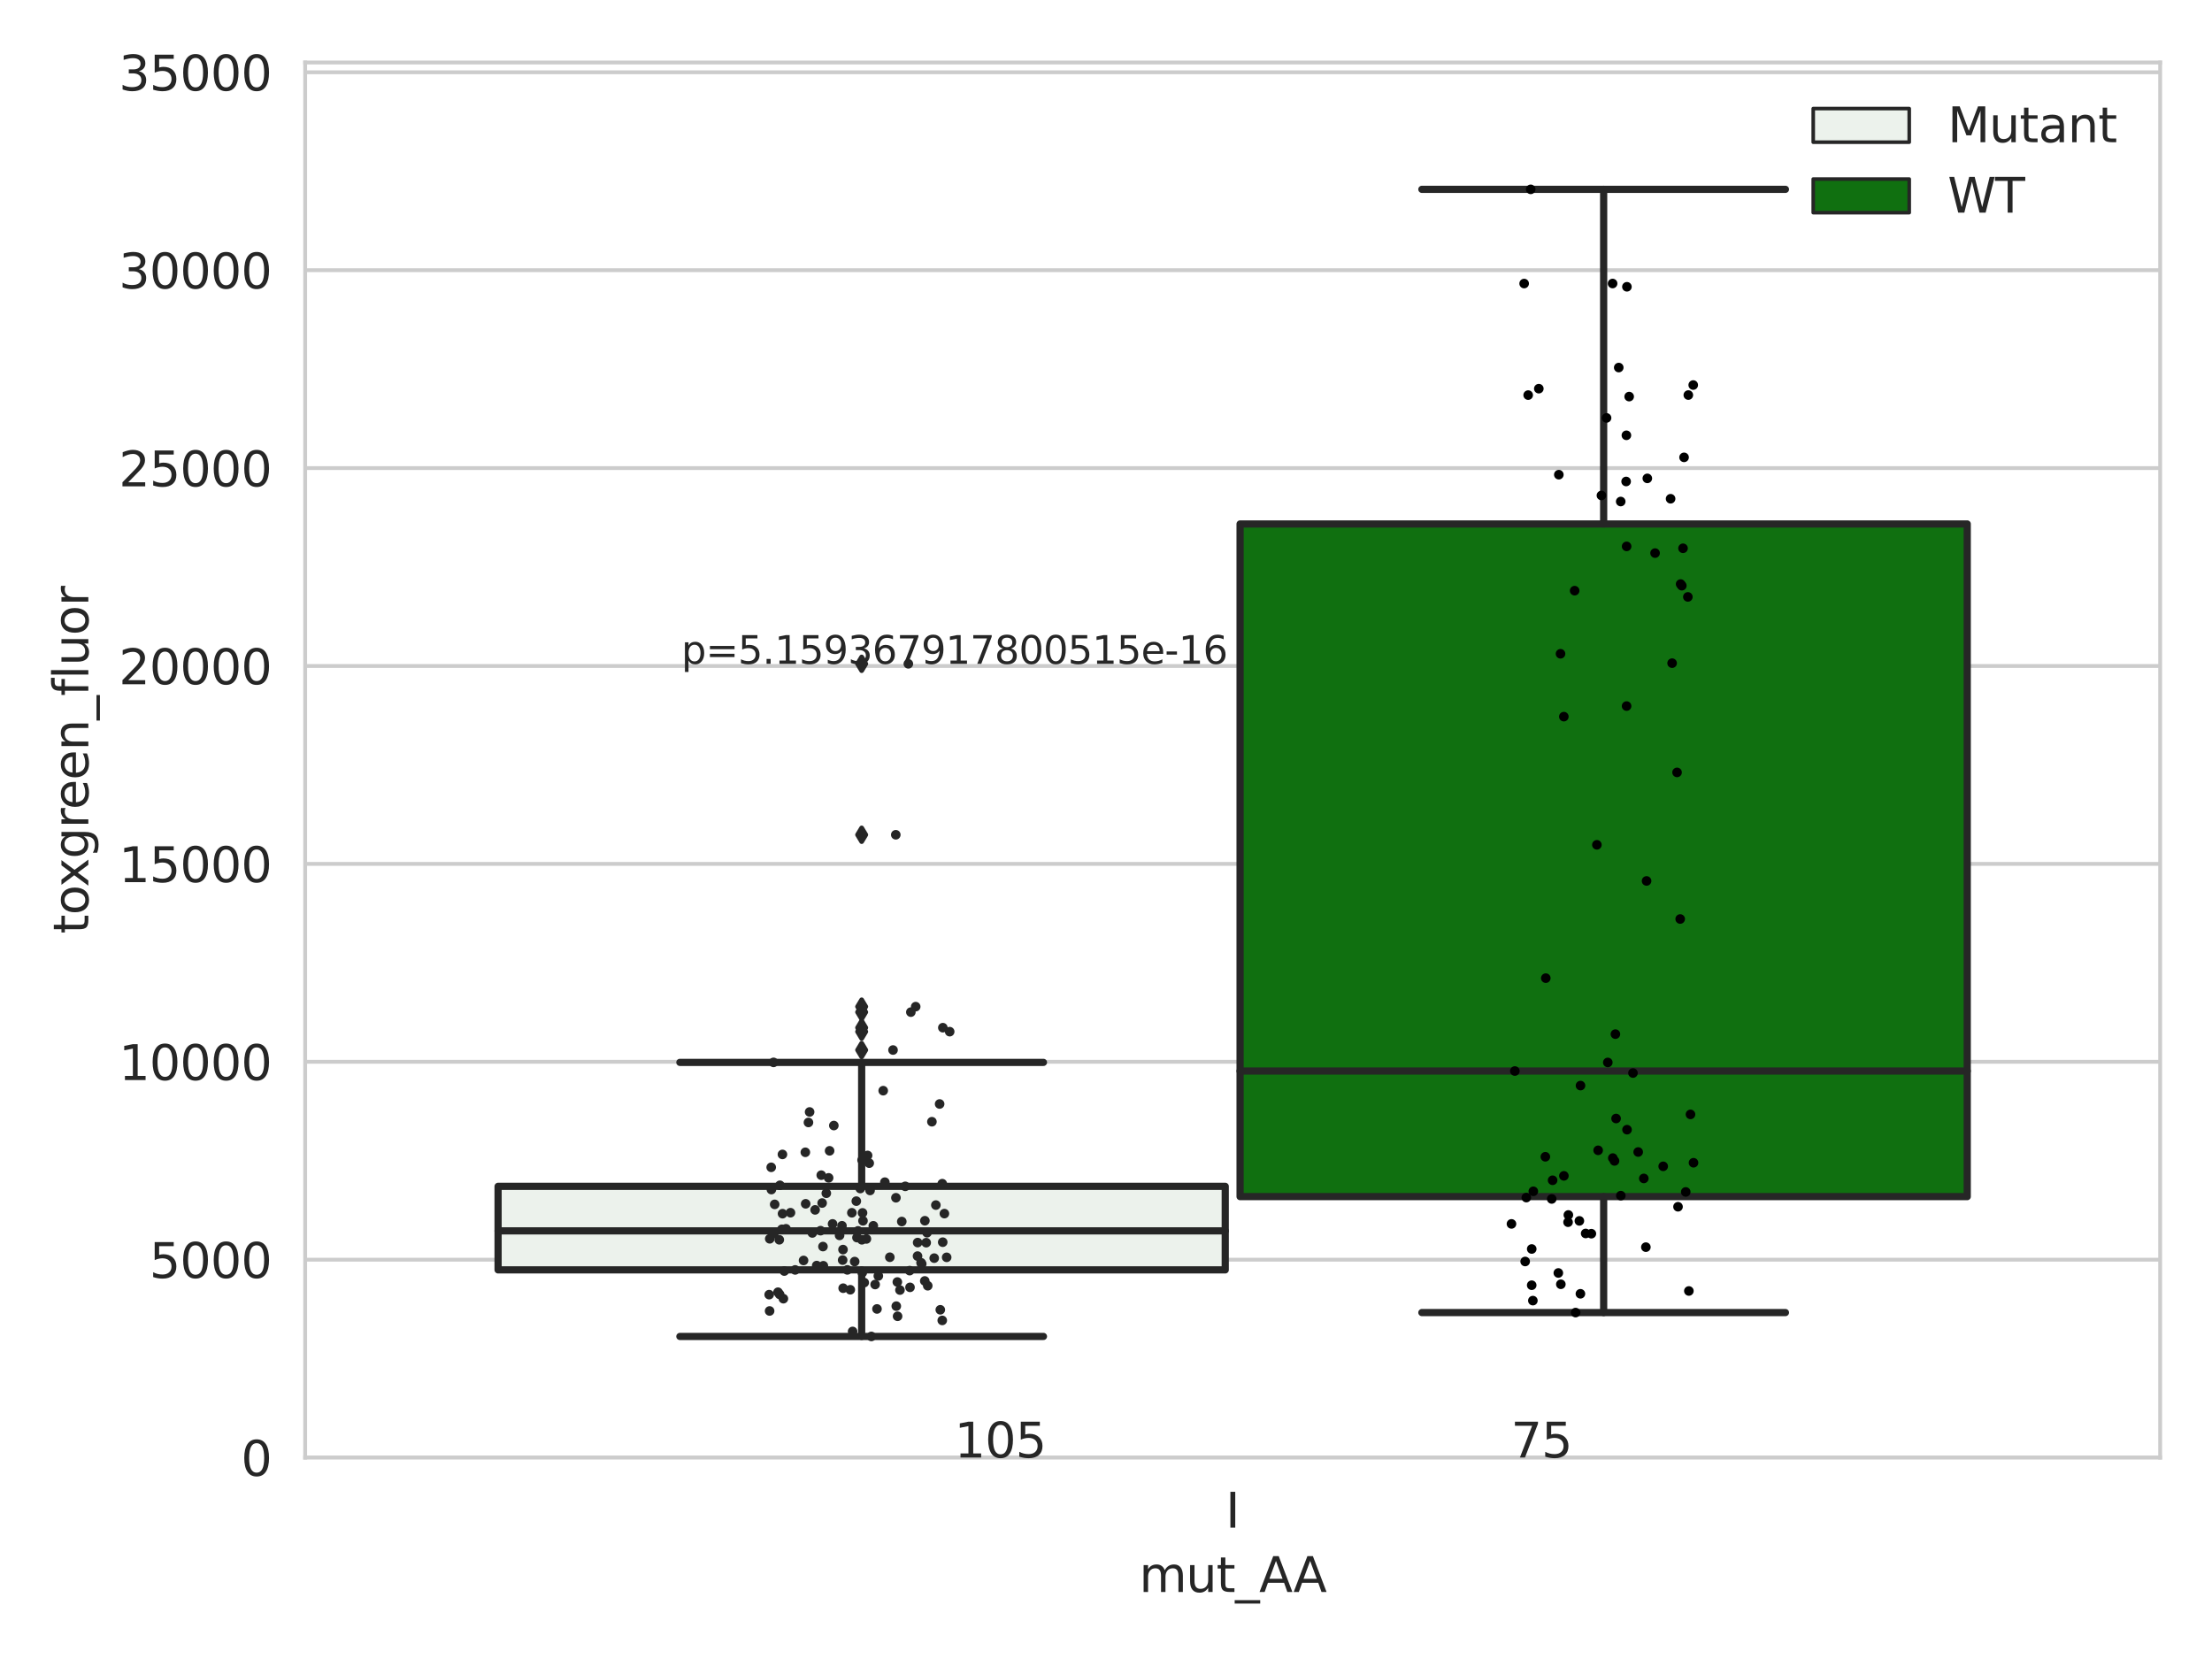<?xml version="1.0" encoding="utf-8" standalone="no"?>
<!DOCTYPE svg PUBLIC "-//W3C//DTD SVG 1.1//EN"
  "http://www.w3.org/Graphics/SVG/1.1/DTD/svg11.dtd">
<svg xmlns:xlink="http://www.w3.org/1999/xlink" width="460.8pt" height="345.6pt" viewBox="0 0 460.8 345.6" xmlns="http://www.w3.org/2000/svg" version="1.1">
 <defs>
  <style type="text/css">*{stroke-linejoin: round; stroke-linecap: butt}</style>
 </defs>
 <g id="figure_1">
  <g id="patch_1">
   <path d="M 0 345.6 
L 460.8 345.6 
L 460.8 0 
L 0 0 
z
" style="fill: #ffffff"/>
  </g>
  <g id="axes_1">
   <g id="patch_2">
    <path d="M 63.571 303.64 
L 450 303.64 
L 450 13.022 
L 63.571 13.022 
z
" style="fill: #ffffff"/>
   </g>
   <g id="matplotlib.axis_1">
    <g id="xtick_1">
     <g id="text_1">
      <!-- I -->
      <g style="fill: #262626" transform="translate(255.311 318.238)scale(0.1 -0.1)">
       <defs>
        <path id="DejaVuSans-49" d="M 628 4666 
L 1259 4666 
L 1259 0 
L 628 0 
L 628 4666 
z
" transform="scale(0.016)"/>
       </defs>
       <use xlink:href="#DejaVuSans-49"/>
      </g>
     </g>
    </g>
    <g id="text_2">
     <!-- mut_AA -->
     <g style="fill: #262626" transform="translate(237.308 331.638)scale(0.1 -0.1)">
      <defs>
       <path id="DejaVuSans-6d" d="M 3328 2828 
Q 3544 3216 3844 3400 
Q 4144 3584 4550 3584 
Q 5097 3584 5394 3201 
Q 5691 2819 5691 2113 
L 5691 0 
L 5113 0 
L 5113 2094 
Q 5113 2597 4934 2840 
Q 4756 3084 4391 3084 
Q 3944 3084 3684 2787 
Q 3425 2491 3425 1978 
L 3425 0 
L 2847 0 
L 2847 2094 
Q 2847 2600 2669 2842 
Q 2491 3084 2119 3084 
Q 1678 3084 1418 2786 
Q 1159 2488 1159 1978 
L 1159 0 
L 581 0 
L 581 3500 
L 1159 3500 
L 1159 2956 
Q 1356 3278 1631 3431 
Q 1906 3584 2284 3584 
Q 2666 3584 2933 3390 
Q 3200 3197 3328 2828 
z
" transform="scale(0.016)"/>
       <path id="DejaVuSans-75" d="M 544 1381 
L 544 3500 
L 1119 3500 
L 1119 1403 
Q 1119 906 1312 657 
Q 1506 409 1894 409 
Q 2359 409 2629 706 
Q 2900 1003 2900 1516 
L 2900 3500 
L 3475 3500 
L 3475 0 
L 2900 0 
L 2900 538 
Q 2691 219 2414 64 
Q 2138 -91 1772 -91 
Q 1169 -91 856 284 
Q 544 659 544 1381 
z
M 1991 3584 
L 1991 3584 
z
" transform="scale(0.016)"/>
       <path id="DejaVuSans-74" d="M 1172 4494 
L 1172 3500 
L 2356 3500 
L 2356 3053 
L 1172 3053 
L 1172 1153 
Q 1172 725 1289 603 
Q 1406 481 1766 481 
L 2356 481 
L 2356 0 
L 1766 0 
Q 1100 0 847 248 
Q 594 497 594 1153 
L 594 3053 
L 172 3053 
L 172 3500 
L 594 3500 
L 594 4494 
L 1172 4494 
z
" transform="scale(0.016)"/>
       <path id="DejaVuSans-5f" d="M 3263 -1063 
L 3263 -1509 
L -63 -1509 
L -63 -1063 
L 3263 -1063 
z
" transform="scale(0.016)"/>
       <path id="DejaVuSans-41" d="M 2188 4044 
L 1331 1722 
L 3047 1722 
L 2188 4044 
z
M 1831 4666 
L 2547 4666 
L 4325 0 
L 3669 0 
L 3244 1197 
L 1141 1197 
L 716 0 
L 50 0 
L 1831 4666 
z
" transform="scale(0.016)"/>
      </defs>
      <use xlink:href="#DejaVuSans-6d"/>
      <use xlink:href="#DejaVuSans-75" x="97.412"/>
      <use xlink:href="#DejaVuSans-74" x="160.791"/>
      <use xlink:href="#DejaVuSans-5f" x="200"/>
      <use xlink:href="#DejaVuSans-41" x="250"/>
      <use xlink:href="#DejaVuSans-41" x="321.158"/>
     </g>
    </g>
   </g>
   <g id="matplotlib.axis_2">
    <g id="ytick_1">
     <g id="line2d_1">
      <path d="M 63.571 303.64 
L 450 303.64 
" clip-path="url(#pbf74f33da1)" style="fill: none; stroke: #cccccc; stroke-width: 0.8; stroke-linecap: round"/>
     </g>
     <g id="text_3">
      <!-- 0 -->
      <g style="fill: #262626" transform="translate(50.209 307.439)scale(0.1 -0.1)">
       <defs>
        <path id="DejaVuSans-30" d="M 2034 4250 
Q 1547 4250 1301 3770 
Q 1056 3291 1056 2328 
Q 1056 1369 1301 889 
Q 1547 409 2034 409 
Q 2525 409 2770 889 
Q 3016 1369 3016 2328 
Q 3016 3291 2770 3770 
Q 2525 4250 2034 4250 
z
M 2034 4750 
Q 2819 4750 3233 4129 
Q 3647 3509 3647 2328 
Q 3647 1150 3233 529 
Q 2819 -91 2034 -91 
Q 1250 -91 836 529 
Q 422 1150 422 2328 
Q 422 3509 836 4129 
Q 1250 4750 2034 4750 
z
" transform="scale(0.016)"/>
       </defs>
       <use xlink:href="#DejaVuSans-30"/>
      </g>
     </g>
    </g>
    <g id="ytick_2">
     <g id="line2d_2">
      <path d="M 63.571 262.414 
L 450 262.414 
" clip-path="url(#pbf74f33da1)" style="fill: none; stroke: #cccccc; stroke-width: 0.8; stroke-linecap: round"/>
     </g>
     <g id="text_4">
      <!-- 5000 -->
      <g style="fill: #262626" transform="translate(31.121 266.214)scale(0.1 -0.1)">
       <defs>
        <path id="DejaVuSans-35" d="M 691 4666 
L 3169 4666 
L 3169 4134 
L 1269 4134 
L 1269 2991 
Q 1406 3038 1543 3061 
Q 1681 3084 1819 3084 
Q 2600 3084 3056 2656 
Q 3513 2228 3513 1497 
Q 3513 744 3044 326 
Q 2575 -91 1722 -91 
Q 1428 -91 1123 -41 
Q 819 9 494 109 
L 494 744 
Q 775 591 1075 516 
Q 1375 441 1709 441 
Q 2250 441 2565 725 
Q 2881 1009 2881 1497 
Q 2881 1984 2565 2268 
Q 2250 2553 1709 2553 
Q 1456 2553 1204 2497 
Q 953 2441 691 2322 
L 691 4666 
z
" transform="scale(0.016)"/>
       </defs>
       <use xlink:href="#DejaVuSans-35"/>
       <use xlink:href="#DejaVuSans-30" x="63.623"/>
       <use xlink:href="#DejaVuSans-30" x="127.246"/>
       <use xlink:href="#DejaVuSans-30" x="190.869"/>
      </g>
     </g>
    </g>
    <g id="ytick_3">
     <g id="line2d_3">
      <path d="M 63.571 221.189 
L 450 221.189 
" clip-path="url(#pbf74f33da1)" style="fill: none; stroke: #cccccc; stroke-width: 0.8; stroke-linecap: round"/>
     </g>
     <g id="text_5">
      <!-- 10000 -->
      <g style="fill: #262626" transform="translate(24.759 224.988)scale(0.1 -0.1)">
       <defs>
        <path id="DejaVuSans-31" d="M 794 531 
L 1825 531 
L 1825 4091 
L 703 3866 
L 703 4441 
L 1819 4666 
L 2450 4666 
L 2450 531 
L 3481 531 
L 3481 0 
L 794 0 
L 794 531 
z
" transform="scale(0.016)"/>
       </defs>
       <use xlink:href="#DejaVuSans-31"/>
       <use xlink:href="#DejaVuSans-30" x="63.623"/>
       <use xlink:href="#DejaVuSans-30" x="127.246"/>
       <use xlink:href="#DejaVuSans-30" x="190.869"/>
       <use xlink:href="#DejaVuSans-30" x="254.492"/>
      </g>
     </g>
    </g>
    <g id="ytick_4">
     <g id="line2d_4">
      <path d="M 63.571 179.963 
L 450 179.963 
" clip-path="url(#pbf74f33da1)" style="fill: none; stroke: #cccccc; stroke-width: 0.8; stroke-linecap: round"/>
     </g>
     <g id="text_6">
      <!-- 15000 -->
      <g style="fill: #262626" transform="translate(24.759 183.762)scale(0.1 -0.1)">
       <use xlink:href="#DejaVuSans-31"/>
       <use xlink:href="#DejaVuSans-35" x="63.623"/>
       <use xlink:href="#DejaVuSans-30" x="127.246"/>
       <use xlink:href="#DejaVuSans-30" x="190.869"/>
       <use xlink:href="#DejaVuSans-30" x="254.492"/>
      </g>
     </g>
    </g>
    <g id="ytick_5">
     <g id="line2d_5">
      <path d="M 63.571 138.738 
L 450 138.738 
" clip-path="url(#pbf74f33da1)" style="fill: none; stroke: #cccccc; stroke-width: 0.8; stroke-linecap: round"/>
     </g>
     <g id="text_7">
      <!-- 20000 -->
      <g style="fill: #262626" transform="translate(24.759 142.537)scale(0.1 -0.1)">
       <defs>
        <path id="DejaVuSans-32" d="M 1228 531 
L 3431 531 
L 3431 0 
L 469 0 
L 469 531 
Q 828 903 1448 1529 
Q 2069 2156 2228 2338 
Q 2531 2678 2651 2914 
Q 2772 3150 2772 3378 
Q 2772 3750 2511 3984 
Q 2250 4219 1831 4219 
Q 1534 4219 1204 4116 
Q 875 4013 500 3803 
L 500 4441 
Q 881 4594 1212 4672 
Q 1544 4750 1819 4750 
Q 2544 4750 2975 4387 
Q 3406 4025 3406 3419 
Q 3406 3131 3298 2873 
Q 3191 2616 2906 2266 
Q 2828 2175 2409 1742 
Q 1991 1309 1228 531 
z
" transform="scale(0.016)"/>
       </defs>
       <use xlink:href="#DejaVuSans-32"/>
       <use xlink:href="#DejaVuSans-30" x="63.623"/>
       <use xlink:href="#DejaVuSans-30" x="127.246"/>
       <use xlink:href="#DejaVuSans-30" x="190.869"/>
       <use xlink:href="#DejaVuSans-30" x="254.492"/>
      </g>
     </g>
    </g>
    <g id="ytick_6">
     <g id="line2d_6">
      <path d="M 63.571 97.512 
L 450 97.512 
" clip-path="url(#pbf74f33da1)" style="fill: none; stroke: #cccccc; stroke-width: 0.8; stroke-linecap: round"/>
     </g>
     <g id="text_8">
      <!-- 25000 -->
      <g style="fill: #262626" transform="translate(24.759 101.311)scale(0.1 -0.1)">
       <use xlink:href="#DejaVuSans-32"/>
       <use xlink:href="#DejaVuSans-35" x="63.623"/>
       <use xlink:href="#DejaVuSans-30" x="127.246"/>
       <use xlink:href="#DejaVuSans-30" x="190.869"/>
       <use xlink:href="#DejaVuSans-30" x="254.492"/>
      </g>
     </g>
    </g>
    <g id="ytick_7">
     <g id="line2d_7">
      <path d="M 63.571 56.286 
L 450 56.286 
" clip-path="url(#pbf74f33da1)" style="fill: none; stroke: #cccccc; stroke-width: 0.8; stroke-linecap: round"/>
     </g>
     <g id="text_9">
      <!-- 30000 -->
      <g style="fill: #262626" transform="translate(24.759 60.085)scale(0.1 -0.1)">
       <defs>
        <path id="DejaVuSans-33" d="M 2597 2516 
Q 3050 2419 3304 2112 
Q 3559 1806 3559 1356 
Q 3559 666 3084 287 
Q 2609 -91 1734 -91 
Q 1441 -91 1130 -33 
Q 819 25 488 141 
L 488 750 
Q 750 597 1062 519 
Q 1375 441 1716 441 
Q 2309 441 2620 675 
Q 2931 909 2931 1356 
Q 2931 1769 2642 2001 
Q 2353 2234 1838 2234 
L 1294 2234 
L 1294 2753 
L 1863 2753 
Q 2328 2753 2575 2939 
Q 2822 3125 2822 3475 
Q 2822 3834 2567 4026 
Q 2313 4219 1838 4219 
Q 1578 4219 1281 4162 
Q 984 4106 628 3988 
L 628 4550 
Q 988 4650 1302 4700 
Q 1616 4750 1894 4750 
Q 2613 4750 3031 4423 
Q 3450 4097 3450 3541 
Q 3450 3153 3228 2886 
Q 3006 2619 2597 2516 
z
" transform="scale(0.016)"/>
       </defs>
       <use xlink:href="#DejaVuSans-33"/>
       <use xlink:href="#DejaVuSans-30" x="63.623"/>
       <use xlink:href="#DejaVuSans-30" x="127.246"/>
       <use xlink:href="#DejaVuSans-30" x="190.869"/>
       <use xlink:href="#DejaVuSans-30" x="254.492"/>
      </g>
     </g>
    </g>
    <g id="ytick_8">
     <g id="line2d_8">
      <path d="M 63.571 15.061 
L 450 15.061 
" clip-path="url(#pbf74f33da1)" style="fill: none; stroke: #cccccc; stroke-width: 0.8; stroke-linecap: round"/>
     </g>
     <g id="text_10">
      <!-- 35000 -->
      <g style="fill: #262626" transform="translate(24.759 18.86)scale(0.1 -0.1)">
       <use xlink:href="#DejaVuSans-33"/>
       <use xlink:href="#DejaVuSans-35" x="63.623"/>
       <use xlink:href="#DejaVuSans-30" x="127.246"/>
       <use xlink:href="#DejaVuSans-30" x="190.869"/>
       <use xlink:href="#DejaVuSans-30" x="254.492"/>
      </g>
     </g>
    </g>
    <g id="text_11">
     <!-- toxgreen_fluor -->
     <g style="fill: #262626" transform="translate(18.401 194.526)rotate(-90)scale(0.1 -0.1)">
      <defs>
       <path id="DejaVuSans-6f" d="M 1959 3097 
Q 1497 3097 1228 2736 
Q 959 2375 959 1747 
Q 959 1119 1226 758 
Q 1494 397 1959 397 
Q 2419 397 2687 759 
Q 2956 1122 2956 1747 
Q 2956 2369 2687 2733 
Q 2419 3097 1959 3097 
z
M 1959 3584 
Q 2709 3584 3137 3096 
Q 3566 2609 3566 1747 
Q 3566 888 3137 398 
Q 2709 -91 1959 -91 
Q 1206 -91 779 398 
Q 353 888 353 1747 
Q 353 2609 779 3096 
Q 1206 3584 1959 3584 
z
" transform="scale(0.016)"/>
       <path id="DejaVuSans-78" d="M 3513 3500 
L 2247 1797 
L 3578 0 
L 2900 0 
L 1881 1375 
L 863 0 
L 184 0 
L 1544 1831 
L 300 3500 
L 978 3500 
L 1906 2253 
L 2834 3500 
L 3513 3500 
z
" transform="scale(0.016)"/>
       <path id="DejaVuSans-67" d="M 2906 1791 
Q 2906 2416 2648 2759 
Q 2391 3103 1925 3103 
Q 1463 3103 1205 2759 
Q 947 2416 947 1791 
Q 947 1169 1205 825 
Q 1463 481 1925 481 
Q 2391 481 2648 825 
Q 2906 1169 2906 1791 
z
M 3481 434 
Q 3481 -459 3084 -895 
Q 2688 -1331 1869 -1331 
Q 1566 -1331 1297 -1286 
Q 1028 -1241 775 -1147 
L 775 -588 
Q 1028 -725 1275 -790 
Q 1522 -856 1778 -856 
Q 2344 -856 2625 -561 
Q 2906 -266 2906 331 
L 2906 616 
Q 2728 306 2450 153 
Q 2172 0 1784 0 
Q 1141 0 747 490 
Q 353 981 353 1791 
Q 353 2603 747 3093 
Q 1141 3584 1784 3584 
Q 2172 3584 2450 3431 
Q 2728 3278 2906 2969 
L 2906 3500 
L 3481 3500 
L 3481 434 
z
" transform="scale(0.016)"/>
       <path id="DejaVuSans-72" d="M 2631 2963 
Q 2534 3019 2420 3045 
Q 2306 3072 2169 3072 
Q 1681 3072 1420 2755 
Q 1159 2438 1159 1844 
L 1159 0 
L 581 0 
L 581 3500 
L 1159 3500 
L 1159 2956 
Q 1341 3275 1631 3429 
Q 1922 3584 2338 3584 
Q 2397 3584 2469 3576 
Q 2541 3569 2628 3553 
L 2631 2963 
z
" transform="scale(0.016)"/>
       <path id="DejaVuSans-65" d="M 3597 1894 
L 3597 1613 
L 953 1613 
Q 991 1019 1311 708 
Q 1631 397 2203 397 
Q 2534 397 2845 478 
Q 3156 559 3463 722 
L 3463 178 
Q 3153 47 2828 -22 
Q 2503 -91 2169 -91 
Q 1331 -91 842 396 
Q 353 884 353 1716 
Q 353 2575 817 3079 
Q 1281 3584 2069 3584 
Q 2775 3584 3186 3129 
Q 3597 2675 3597 1894 
z
M 3022 2063 
Q 3016 2534 2758 2815 
Q 2500 3097 2075 3097 
Q 1594 3097 1305 2825 
Q 1016 2553 972 2059 
L 3022 2063 
z
" transform="scale(0.016)"/>
       <path id="DejaVuSans-6e" d="M 3513 2113 
L 3513 0 
L 2938 0 
L 2938 2094 
Q 2938 2591 2744 2837 
Q 2550 3084 2163 3084 
Q 1697 3084 1428 2787 
Q 1159 2491 1159 1978 
L 1159 0 
L 581 0 
L 581 3500 
L 1159 3500 
L 1159 2956 
Q 1366 3272 1645 3428 
Q 1925 3584 2291 3584 
Q 2894 3584 3203 3211 
Q 3513 2838 3513 2113 
z
" transform="scale(0.016)"/>
       <path id="DejaVuSans-66" d="M 2375 4863 
L 2375 4384 
L 1825 4384 
Q 1516 4384 1395 4259 
Q 1275 4134 1275 3809 
L 1275 3500 
L 2222 3500 
L 2222 3053 
L 1275 3053 
L 1275 0 
L 697 0 
L 697 3053 
L 147 3053 
L 147 3500 
L 697 3500 
L 697 3744 
Q 697 4328 969 4595 
Q 1241 4863 1831 4863 
L 2375 4863 
z
" transform="scale(0.016)"/>
       <path id="DejaVuSans-6c" d="M 603 4863 
L 1178 4863 
L 1178 0 
L 603 0 
L 603 4863 
z
" transform="scale(0.016)"/>
      </defs>
      <use xlink:href="#DejaVuSans-74"/>
      <use xlink:href="#DejaVuSans-6f" x="39.209"/>
      <use xlink:href="#DejaVuSans-78" x="97.266"/>
      <use xlink:href="#DejaVuSans-67" x="156.445"/>
      <use xlink:href="#DejaVuSans-72" x="219.922"/>
      <use xlink:href="#DejaVuSans-65" x="258.785"/>
      <use xlink:href="#DejaVuSans-65" x="320.309"/>
      <use xlink:href="#DejaVuSans-6e" x="381.832"/>
      <use xlink:href="#DejaVuSans-5f" x="445.211"/>
      <use xlink:href="#DejaVuSans-66" x="495.211"/>
      <use xlink:href="#DejaVuSans-6c" x="530.416"/>
      <use xlink:href="#DejaVuSans-75" x="558.199"/>
      <use xlink:href="#DejaVuSans-6f" x="621.578"/>
      <use xlink:href="#DejaVuSans-72" x="682.76"/>
     </g>
    </g>
   </g>
   <g id="patch_3">
    <path d="M 103.76 264.541 
L 255.24 264.541 
L 255.24 247.137 
L 103.76 247.137 
L 103.76 264.541 
z
" clip-path="url(#pbf74f33da1)" style="fill: #ecf2ec; stroke: #262626; stroke-width: 1.5; stroke-linejoin: miter"/>
   </g>
   <g id="patch_4">
    <path d="M 258.331 249.276 
L 409.811 249.276 
L 409.811 109.15 
L 258.331 109.15 
L 258.331 249.276 
z
" clip-path="url(#pbf74f33da1)" style="fill: #107010; stroke: #262626; stroke-width: 1.5; stroke-linejoin: miter"/>
   </g>
   <g id="patch_5">
    <path d="M 256.786 303.64 
L 256.786 303.64 
L 256.786 303.64 
L 256.786 303.64 
z
" clip-path="url(#pbf74f33da1)" style="fill: #ecf2ec; stroke: #262626; stroke-width: 0.75; stroke-linejoin: miter"/>
   </g>
   <g id="patch_6">
    <path d="M 256.786 303.64 
L 256.786 303.64 
L 256.786 303.64 
L 256.786 303.64 
z
" clip-path="url(#pbf74f33da1)" style="fill: #107010; stroke: #262626; stroke-width: 0.75; stroke-linejoin: miter"/>
   </g>
   <g id="PathCollection_1"/>
   <g id="PathCollection_2"/>
   <g id="line2d_9">
    <path d="M 179.5 264.541 
L 179.5 278.405 
" clip-path="url(#pbf74f33da1)" style="fill: none; stroke: #262626; stroke-width: 1.5; stroke-linecap: round"/>
   </g>
   <g id="line2d_10">
    <path d="M 179.5 247.137 
L 179.5 221.315 
" clip-path="url(#pbf74f33da1)" style="fill: none; stroke: #262626; stroke-width: 1.5; stroke-linecap: round"/>
   </g>
   <g id="line2d_11">
    <path d="M 141.63 278.405 
L 217.37 278.405 
" clip-path="url(#pbf74f33da1)" style="fill: none; stroke: #262626; stroke-width: 1.5; stroke-linecap: round"/>
   </g>
   <g id="line2d_12">
    <path d="M 141.63 221.315 
L 217.37 221.315 
" clip-path="url(#pbf74f33da1)" style="fill: none; stroke: #262626; stroke-width: 1.5; stroke-linecap: round"/>
   </g>
   <g id="line2d_13">
    <defs>
     <path id="m8232d9d94c" d="M -0 1.414 
L 0.849 0 
L 0 -1.414 
L -0.849 -0 
z
" style="stroke: #262626; stroke-linejoin: miter"/>
    </defs>
    <g clip-path="url(#pbf74f33da1)">
     <use xlink:href="#m8232d9d94c" x="179.5" y="173.897" style="fill: #262626; stroke: #262626; stroke-linejoin: miter"/>
     <use xlink:href="#m8232d9d94c" x="179.5" y="214.086" style="fill: #262626; stroke: #262626; stroke-linejoin: miter"/>
     <use xlink:href="#m8232d9d94c" x="179.5" y="214.913" style="fill: #262626; stroke: #262626; stroke-linejoin: miter"/>
     <use xlink:href="#m8232d9d94c" x="179.5" y="210.844" style="fill: #262626; stroke: #262626; stroke-linejoin: miter"/>
     <use xlink:href="#m8232d9d94c" x="179.5" y="138.283" style="fill: #262626; stroke: #262626; stroke-linejoin: miter"/>
     <use xlink:href="#m8232d9d94c" x="179.5" y="209.702" style="fill: #262626; stroke: #262626; stroke-linejoin: miter"/>
     <use xlink:href="#m8232d9d94c" x="179.5" y="218.739" style="fill: #262626; stroke: #262626; stroke-linejoin: miter"/>
    </g>
   </g>
   <g id="line2d_14">
    <path d="M 334.071 249.276 
L 334.071 273.432 
" clip-path="url(#pbf74f33da1)" style="fill: none; stroke: #262626; stroke-width: 1.5; stroke-linecap: round"/>
   </g>
   <g id="line2d_15">
    <path d="M 334.071 109.15 
L 334.071 39.442 
" clip-path="url(#pbf74f33da1)" style="fill: none; stroke: #262626; stroke-width: 1.5; stroke-linecap: round"/>
   </g>
   <g id="line2d_16">
    <path d="M 296.201 273.432 
L 371.941 273.432 
" clip-path="url(#pbf74f33da1)" style="fill: none; stroke: #262626; stroke-width: 1.5; stroke-linecap: round"/>
   </g>
   <g id="line2d_17">
    <path d="M 296.201 39.442 
L 371.941 39.442 
" clip-path="url(#pbf74f33da1)" style="fill: none; stroke: #262626; stroke-width: 1.5; stroke-linecap: round"/>
   </g>
   <g id="line2d_18"/>
   <g id="line2d_19">
    <path d="M 103.76 256.415 
L 255.24 256.415 
" clip-path="url(#pbf74f33da1)" style="fill: none; stroke: #262626; stroke-width: 1.5; stroke-linecap: round"/>
   </g>
   <g id="line2d_20">
    <path d="M 258.331 223.116 
L 409.811 223.116 
" clip-path="url(#pbf74f33da1)" style="fill: none; stroke: #262626; stroke-width: 1.5; stroke-linecap: round"/>
   </g>
   <g id="patch_7">
    <path d="M 63.571 303.64 
L 63.571 13.022 
" style="fill: none; stroke: #cccccc; stroke-width: 0.8; stroke-linejoin: miter; stroke-linecap: square"/>
   </g>
   <g id="patch_8">
    <path d="M 450 303.64 
L 450 13.022 
" style="fill: none; stroke: #cccccc; stroke-width: 0.8; stroke-linejoin: miter; stroke-linecap: square"/>
   </g>
   <g id="patch_9">
    <path d="M 63.571 303.64 
L 450 303.64 
" style="fill: none; stroke: #cccccc; stroke-width: 0.8; stroke-linejoin: miter; stroke-linecap: square"/>
   </g>
   <g id="patch_10">
    <path d="M 63.571 13.022 
L 450 13.022 
" style="fill: none; stroke: #cccccc; stroke-width: 0.8; stroke-linejoin: miter; stroke-linecap: square"/>
   </g>
   <g id="PathCollection_3">
    <defs>
     <path id="C0_0_6b822ffe99" d="M 0 1 
C 0.265 1 0.52 0.895 0.707 0.707 
C 0.895 0.52 1 0.265 1 -0 
C 1 -0.265 0.895 -0.52 0.707 -0.707 
C 0.52 -0.895 0.265 -1 0 -1 
C -0.265 -1 -0.52 -0.895 -0.707 -0.707 
C -0.895 -0.52 -1 -0.265 -1 0 
C -1 0.265 -0.895 0.52 -0.707 0.707 
C -0.52 0.895 -0.265 1 0 1 
z
"/>
    </defs>
    <g clip-path="url(#pbf74f33da1)">
     <use xlink:href="#C0_0_6b822ffe99" x="162.341" y="258.269" style="fill: #262626"/>
    </g>
    <g clip-path="url(#pbf74f33da1)">
     <use xlink:href="#C0_0_6b822ffe99" x="189.572" y="268.178" style="fill: #262626"/>
    </g>
    <g clip-path="url(#pbf74f33da1)">
     <use xlink:href="#C0_0_6b822ffe99" x="175.54" y="262.502" style="fill: #262626"/>
    </g>
    <g clip-path="url(#pbf74f33da1)">
     <use xlink:href="#C0_0_6b822ffe99" x="189.499" y="264.696" style="fill: #262626"/>
    </g>
    <g clip-path="url(#pbf74f33da1)">
     <use xlink:href="#C0_0_6b822ffe99" x="169.804" y="252.042" style="fill: #262626"/>
    </g>
    <g clip-path="url(#pbf74f33da1)">
     <use xlink:href="#C0_0_6b822ffe99" x="194.614" y="262.092" style="fill: #262626"/>
    </g>
    <g clip-path="url(#pbf74f33da1)">
     <use xlink:href="#C0_0_6b822ffe99" x="160.323" y="273.098" style="fill: #262626"/>
    </g>
    <g clip-path="url(#pbf74f33da1)">
     <use xlink:href="#C0_0_6b822ffe99" x="186.982" y="274.203" style="fill: #262626"/>
    </g>
    <g clip-path="url(#pbf74f33da1)">
     <use xlink:href="#C0_0_6b822ffe99" x="183.989" y="227.207" style="fill: #262626"/>
    </g>
    <g clip-path="url(#pbf74f33da1)">
     <use xlink:href="#C0_0_6b822ffe99" x="162.998" y="240.487" style="fill: #262626"/>
    </g>
    <g clip-path="url(#pbf74f33da1)">
     <use xlink:href="#C0_0_6b822ffe99" x="171.52" y="263.679" style="fill: #262626"/>
    </g>
    <g clip-path="url(#pbf74f33da1)">
     <use xlink:href="#C0_0_6b822ffe99" x="191.139" y="261.665" style="fill: #262626"/>
    </g>
    <g clip-path="url(#pbf74f33da1)">
     <use xlink:href="#C0_0_6b822ffe99" x="163.017" y="252.833" style="fill: #262626"/>
    </g>
    <g clip-path="url(#pbf74f33da1)">
     <use xlink:href="#C0_0_6b822ffe99" x="191.868" y="263.044" style="fill: #262626"/>
    </g>
    <g clip-path="url(#pbf74f33da1)">
     <use xlink:href="#C0_0_6b822ffe99" x="196.387" y="258.771" style="fill: #262626"/>
    </g>
    <g clip-path="url(#pbf74f33da1)">
     <use xlink:href="#C0_0_6b822ffe99" x="160.696" y="247.809" style="fill: #262626"/>
    </g>
    <g clip-path="url(#pbf74f33da1)">
     <use xlink:href="#C0_0_6b822ffe99" x="162.471" y="246.918" style="fill: #262626"/>
    </g>
    <g clip-path="url(#pbf74f33da1)">
     <use xlink:href="#C0_0_6b822ffe99" x="179.624" y="265.13" style="fill: #262626"/>
    </g>
    <g clip-path="url(#pbf74f33da1)">
     <use xlink:href="#C0_0_6b822ffe99" x="177.459" y="252.643" style="fill: #262626"/>
    </g>
    <g clip-path="url(#pbf74f33da1)">
     <use xlink:href="#C0_0_6b822ffe99" x="177.131" y="268.678" style="fill: #262626"/>
    </g>
    <g clip-path="url(#pbf74f33da1)">
     <use xlink:href="#C0_0_6b822ffe99" x="179.544" y="258.271" style="fill: #262626"/>
    </g>
    <g clip-path="url(#pbf74f33da1)">
     <use xlink:href="#C0_0_6b822ffe99" x="175.614" y="260.31" style="fill: #262626"/>
    </g>
    <g clip-path="url(#pbf74f33da1)">
     <use xlink:href="#C0_0_6b822ffe99" x="192.647" y="266.843" style="fill: #262626"/>
    </g>
    <g clip-path="url(#pbf74f33da1)">
     <use xlink:href="#C0_0_6b822ffe99" x="186.639" y="249.515" style="fill: #262626"/>
    </g>
    <g clip-path="url(#pbf74f33da1)">
     <use xlink:href="#C0_0_6b822ffe99" x="187.478" y="268.743" style="fill: #262626"/>
    </g>
    <g clip-path="url(#pbf74f33da1)">
     <use xlink:href="#C0_0_6b822ffe99" x="179.211" y="247.593" style="fill: #262626"/>
    </g>
    <g clip-path="url(#pbf74f33da1)">
     <use xlink:href="#C0_0_6b822ffe99" x="182.692" y="272.676" style="fill: #262626"/>
    </g>
    <g clip-path="url(#pbf74f33da1)">
     <use xlink:href="#C0_0_6b822ffe99" x="180.736" y="240.701" style="fill: #262626"/>
    </g>
    <g clip-path="url(#pbf74f33da1)">
     <use xlink:href="#C0_0_6b822ffe99" x="161.212" y="257.01" style="fill: #262626"/>
    </g>
    <g clip-path="url(#pbf74f33da1)">
     <use xlink:href="#C0_0_6b822ffe99" x="169.223" y="256.846" style="fill: #262626"/>
    </g>
    <g clip-path="url(#pbf74f33da1)">
     <use xlink:href="#C0_0_6b822ffe99" x="194.958" y="251.039" style="fill: #262626"/>
    </g>
    <g clip-path="url(#pbf74f33da1)">
     <use xlink:href="#C0_0_6b822ffe99" x="162.88" y="256.086" style="fill: #262626"/>
    </g>
    <g clip-path="url(#pbf74f33da1)">
     <use xlink:href="#C0_0_6b822ffe99" x="161.38" y="250.892" style="fill: #262626"/>
    </g>
    <g clip-path="url(#pbf74f33da1)">
     <use xlink:href="#C0_0_6b822ffe99" x="185.368" y="261.904" style="fill: #262626"/>
    </g>
    <g clip-path="url(#pbf74f33da1)">
     <use xlink:href="#C0_0_6b822ffe99" x="186.61" y="173.897" style="fill: #262626"/>
    </g>
    <g clip-path="url(#pbf74f33da1)">
     <use xlink:href="#C0_0_6b822ffe99" x="163.195" y="270.541" style="fill: #262626"/>
    </g>
    <g clip-path="url(#pbf74f33da1)">
     <use xlink:href="#C0_0_6b822ffe99" x="192.943" y="258.875" style="fill: #262626"/>
    </g>
    <g clip-path="url(#pbf74f33da1)">
     <use xlink:href="#C0_0_6b822ffe99" x="182.973" y="265.804" style="fill: #262626"/>
    </g>
    <g clip-path="url(#pbf74f33da1)">
     <use xlink:href="#C0_0_6b822ffe99" x="173.705" y="234.471" style="fill: #262626"/>
    </g>
    <g clip-path="url(#pbf74f33da1)">
     <use xlink:href="#C0_0_6b822ffe99" x="170.935" y="256.371" style="fill: #262626"/>
    </g>
    <g clip-path="url(#pbf74f33da1)">
     <use xlink:href="#C0_0_6b822ffe99" x="193.266" y="267.845" style="fill: #262626"/>
    </g>
    <g clip-path="url(#pbf74f33da1)">
     <use xlink:href="#C0_0_6b822ffe99" x="178.743" y="256.415" style="fill: #262626"/>
    </g>
    <g clip-path="url(#pbf74f33da1)">
     <use xlink:href="#C0_0_6b822ffe99" x="195.741" y="229.979" style="fill: #262626"/>
    </g>
    <g clip-path="url(#pbf74f33da1)">
     <use xlink:href="#C0_0_6b822ffe99" x="195.882" y="272.851" style="fill: #262626"/>
    </g>
    <g clip-path="url(#pbf74f33da1)">
     <use xlink:href="#C0_0_6b822ffe99" x="196.29" y="246.58" style="fill: #262626"/>
    </g>
    <g clip-path="url(#pbf74f33da1)">
     <use xlink:href="#C0_0_6b822ffe99" x="165.647" y="264.546" style="fill: #262626"/>
    </g>
    <g clip-path="url(#pbf74f33da1)">
     <use xlink:href="#C0_0_6b822ffe99" x="173.44" y="254.959" style="fill: #262626"/>
    </g>
    <g clip-path="url(#pbf74f33da1)">
     <use xlink:href="#C0_0_6b822ffe99" x="196.413" y="214.086" style="fill: #262626"/>
    </g>
    <g clip-path="url(#pbf74f33da1)">
     <use xlink:href="#C0_0_6b822ffe99" x="162.073" y="269.191" style="fill: #262626"/>
    </g>
    <g clip-path="url(#pbf74f33da1)">
     <use xlink:href="#C0_0_6b822ffe99" x="192.67" y="254.301" style="fill: #262626"/>
    </g>
    <g clip-path="url(#pbf74f33da1)">
     <use xlink:href="#C0_0_6b822ffe99" x="175.646" y="268.354" style="fill: #262626"/>
    </g>
    <g clip-path="url(#pbf74f33da1)">
     <use xlink:href="#C0_0_6b822ffe99" x="168.658" y="231.641" style="fill: #262626"/>
    </g>
    <g clip-path="url(#pbf74f33da1)">
     <use xlink:href="#C0_0_6b822ffe99" x="170.136" y="263.641" style="fill: #262626"/>
    </g>
    <g clip-path="url(#pbf74f33da1)">
     <use xlink:href="#C0_0_6b822ffe99" x="197.838" y="214.913" style="fill: #262626"/>
    </g>
    <g clip-path="url(#pbf74f33da1)">
     <use xlink:href="#C0_0_6b822ffe99" x="184.332" y="246.266" style="fill: #262626"/>
    </g>
    <g clip-path="url(#pbf74f33da1)">
     <use xlink:href="#C0_0_6b822ffe99" x="160.233" y="269.697" style="fill: #262626"/>
    </g>
    <g clip-path="url(#pbf74f33da1)">
     <use xlink:href="#C0_0_6b822ffe99" x="196.29" y="275.068" style="fill: #262626"/>
    </g>
    <g clip-path="url(#pbf74f33da1)">
     <use xlink:href="#C0_0_6b822ffe99" x="179.588" y="241.673" style="fill: #262626"/>
    </g>
    <g clip-path="url(#pbf74f33da1)">
     <use xlink:href="#C0_0_6b822ffe99" x="175.4" y="255.349" style="fill: #262626"/>
    </g>
    <g clip-path="url(#pbf74f33da1)">
     <use xlink:href="#C0_0_6b822ffe99" x="160.656" y="243.173" style="fill: #262626"/>
    </g>
    <g clip-path="url(#pbf74f33da1)">
     <use xlink:href="#C0_0_6b822ffe99" x="187.858" y="254.466" style="fill: #262626"/>
    </g>
    <g clip-path="url(#pbf74f33da1)">
     <use xlink:href="#C0_0_6b822ffe99" x="179.775" y="254.319" style="fill: #262626"/>
    </g>
    <g clip-path="url(#pbf74f33da1)">
     <use xlink:href="#C0_0_6b822ffe99" x="193.121" y="256.793" style="fill: #262626"/>
    </g>
    <g clip-path="url(#pbf74f33da1)">
     <use xlink:href="#C0_0_6b822ffe99" x="189.748" y="210.844" style="fill: #262626"/>
    </g>
    <g clip-path="url(#pbf74f33da1)">
     <use xlink:href="#C0_0_6b822ffe99" x="189.226" y="138.283" style="fill: #262626"/>
    </g>
    <g clip-path="url(#pbf74f33da1)">
     <use xlink:href="#C0_0_6b822ffe99" x="180.038" y="267.188" style="fill: #262626"/>
    </g>
    <g clip-path="url(#pbf74f33da1)">
     <use xlink:href="#C0_0_6b822ffe99" x="186.714" y="272.092" style="fill: #262626"/>
    </g>
    <g clip-path="url(#pbf74f33da1)">
     <use xlink:href="#C0_0_6b822ffe99" x="194.134" y="233.675" style="fill: #262626"/>
    </g>
    <g clip-path="url(#pbf74f33da1)">
     <use xlink:href="#C0_0_6b822ffe99" x="180.49" y="258.093" style="fill: #262626"/>
    </g>
    <g clip-path="url(#pbf74f33da1)">
     <use xlink:href="#C0_0_6b822ffe99" x="186.933" y="267.067" style="fill: #262626"/>
    </g>
    <g clip-path="url(#pbf74f33da1)">
     <use xlink:href="#C0_0_6b822ffe99" x="178.524" y="257.817" style="fill: #262626"/>
    </g>
    <g clip-path="url(#pbf74f33da1)">
     <use xlink:href="#C0_0_6b822ffe99" x="163.739" y="255.979" style="fill: #262626"/>
    </g>
    <g clip-path="url(#pbf74f33da1)">
     <use xlink:href="#C0_0_6b822ffe99" x="168.416" y="233.83" style="fill: #262626"/>
    </g>
    <g clip-path="url(#pbf74f33da1)">
     <use xlink:href="#C0_0_6b822ffe99" x="167.836" y="250.775" style="fill: #262626"/>
    </g>
    <g clip-path="url(#pbf74f33da1)">
     <use xlink:href="#C0_0_6b822ffe99" x="162.414" y="269.65" style="fill: #262626"/>
    </g>
    <g clip-path="url(#pbf74f33da1)">
     <use xlink:href="#C0_0_6b822ffe99" x="160.352" y="258.064" style="fill: #262626"/>
    </g>
    <g clip-path="url(#pbf74f33da1)">
     <use xlink:href="#C0_0_6b822ffe99" x="172.136" y="248.577" style="fill: #262626"/>
    </g>
    <g clip-path="url(#pbf74f33da1)">
     <use xlink:href="#C0_0_6b822ffe99" x="177.615" y="277.363" style="fill: #262626"/>
    </g>
    <g clip-path="url(#pbf74f33da1)">
     <use xlink:href="#C0_0_6b822ffe99" x="178.048" y="262.807" style="fill: #262626"/>
    </g>
    <g clip-path="url(#pbf74f33da1)">
     <use xlink:href="#C0_0_6b822ffe99" x="171.266" y="250.614" style="fill: #262626"/>
    </g>
    <g clip-path="url(#pbf74f33da1)">
     <use xlink:href="#C0_0_6b822ffe99" x="176.512" y="264.541" style="fill: #262626"/>
    </g>
    <g clip-path="url(#pbf74f33da1)">
     <use xlink:href="#C0_0_6b822ffe99" x="181.251" y="247.993" style="fill: #262626"/>
    </g>
    <g clip-path="url(#pbf74f33da1)">
     <use xlink:href="#C0_0_6b822ffe99" x="164.671" y="252.628" style="fill: #262626"/>
    </g>
    <g clip-path="url(#pbf74f33da1)">
     <use xlink:href="#C0_0_6b822ffe99" x="171.439" y="259.682" style="fill: #262626"/>
    </g>
    <g clip-path="url(#pbf74f33da1)">
     <use xlink:href="#C0_0_6b822ffe99" x="197.207" y="261.925" style="fill: #262626"/>
    </g>
    <g clip-path="url(#pbf74f33da1)">
     <use xlink:href="#C0_0_6b822ffe99" x="196.735" y="252.816" style="fill: #262626"/>
    </g>
    <g clip-path="url(#pbf74f33da1)">
     <use xlink:href="#C0_0_6b822ffe99" x="178.386" y="250.219" style="fill: #262626"/>
    </g>
    <g clip-path="url(#pbf74f33da1)">
     <use xlink:href="#C0_0_6b822ffe99" x="190.755" y="209.702" style="fill: #262626"/>
    </g>
    <g clip-path="url(#pbf74f33da1)">
     <use xlink:href="#C0_0_6b822ffe99" x="167.768" y="240.044" style="fill: #262626"/>
    </g>
    <g clip-path="url(#pbf74f33da1)">
     <use xlink:href="#C0_0_6b822ffe99" x="181.522" y="278.405" style="fill: #262626"/>
    </g>
    <g clip-path="url(#pbf74f33da1)">
     <use xlink:href="#C0_0_6b822ffe99" x="172.617" y="245.367" style="fill: #262626"/>
    </g>
    <g clip-path="url(#pbf74f33da1)">
     <use xlink:href="#C0_0_6b822ffe99" x="167.394" y="262.575" style="fill: #262626"/>
    </g>
    <g clip-path="url(#pbf74f33da1)">
     <use xlink:href="#C0_0_6b822ffe99" x="182.307" y="267.588" style="fill: #262626"/>
    </g>
    <g clip-path="url(#pbf74f33da1)">
     <use xlink:href="#C0_0_6b822ffe99" x="181.928" y="255.357" style="fill: #262626"/>
    </g>
    <g clip-path="url(#pbf74f33da1)">
     <use xlink:href="#C0_0_6b822ffe99" x="179.682" y="252.665" style="fill: #262626"/>
    </g>
    <g clip-path="url(#pbf74f33da1)">
     <use xlink:href="#C0_0_6b822ffe99" x="188.583" y="247.137" style="fill: #262626"/>
    </g>
    <g clip-path="url(#pbf74f33da1)">
     <use xlink:href="#C0_0_6b822ffe99" x="191.163" y="258.851" style="fill: #262626"/>
    </g>
    <g clip-path="url(#pbf74f33da1)">
     <use xlink:href="#C0_0_6b822ffe99" x="186.034" y="218.739" style="fill: #262626"/>
    </g>
    <g clip-path="url(#pbf74f33da1)">
     <use xlink:href="#C0_0_6b822ffe99" x="192.014" y="263.309" style="fill: #262626"/>
    </g>
    <g clip-path="url(#pbf74f33da1)">
     <use xlink:href="#C0_0_6b822ffe99" x="163.384" y="264.782" style="fill: #262626"/>
    </g>
    <g clip-path="url(#pbf74f33da1)">
     <use xlink:href="#C0_0_6b822ffe99" x="161.142" y="221.315" style="fill: #262626"/>
    </g>
    <g clip-path="url(#pbf74f33da1)">
     <use xlink:href="#C0_0_6b822ffe99" x="171.083" y="244.81" style="fill: #262626"/>
    </g>
    <g clip-path="url(#pbf74f33da1)">
     <use xlink:href="#C0_0_6b822ffe99" x="172.822" y="239.735" style="fill: #262626"/>
    </g>
    <g clip-path="url(#pbf74f33da1)">
     <use xlink:href="#C0_0_6b822ffe99" x="174.899" y="257.354" style="fill: #262626"/>
    </g>
    <g clip-path="url(#pbf74f33da1)">
     <use xlink:href="#C0_0_6b822ffe99" x="181.075" y="242.309" style="fill: #262626"/>
    </g>
   </g>
   <g id="PathCollection_4">
    <defs>
     <path id="C1_0_82b3a1d719" d="M 0 1 
C 0.265 1 0.52 0.895 0.707 0.707 
C 0.895 0.52 1 0.265 1 -0 
C 1 -0.265 0.895 -0.52 0.707 -0.707 
C 0.52 -0.895 0.265 -1 0 -1 
C -0.265 -1 -0.52 -0.895 -0.707 -0.707 
C -0.895 -0.52 -1 -0.265 -1 0 
C -1 0.265 -0.895 0.52 -0.707 0.707 
C -0.52 0.895 -0.265 1 0 1 
z
"/>
    </defs>
    <g clip-path="url(#pbf74f33da1)">
     <use xlink:href="#C1_0_82b3a1d719" x="351.71" y="82.297"/>
    </g>
    <g clip-path="url(#pbf74f33da1)">
     <use xlink:href="#C1_0_82b3a1d719" x="318.348" y="82.305"/>
    </g>
    <g clip-path="url(#pbf74f33da1)">
     <use xlink:href="#C1_0_82b3a1d719" x="337.214" y="76.568"/>
    </g>
    <g clip-path="url(#pbf74f33da1)">
     <use xlink:href="#C1_0_82b3a1d719" x="324.732" y="98.884"/>
    </g>
    <g clip-path="url(#pbf74f33da1)">
     <use xlink:href="#C1_0_82b3a1d719" x="344.783" y="115.22"/>
    </g>
    <g clip-path="url(#pbf74f33da1)">
     <use xlink:href="#C1_0_82b3a1d719" x="350.604" y="114.218"/>
    </g>
    <g clip-path="url(#pbf74f33da1)">
     <use xlink:href="#C1_0_82b3a1d719" x="338.753" y="100.302"/>
    </g>
    <g clip-path="url(#pbf74f33da1)">
     <use xlink:href="#C1_0_82b3a1d719" x="328.028" y="123.047"/>
    </g>
    <g clip-path="url(#pbf74f33da1)">
     <use xlink:href="#C1_0_82b3a1d719" x="350.822" y="95.275"/>
    </g>
    <g clip-path="url(#pbf74f33da1)">
     <use xlink:href="#C1_0_82b3a1d719" x="352.731" y="80.209"/>
    </g>
    <g clip-path="url(#pbf74f33da1)">
     <use xlink:href="#C1_0_82b3a1d719" x="340.179" y="223.532"/>
    </g>
    <g clip-path="url(#pbf74f33da1)">
     <use xlink:href="#C1_0_82b3a1d719" x="338.809" y="90.681"/>
    </g>
    <g clip-path="url(#pbf74f33da1)">
     <use xlink:href="#C1_0_82b3a1d719" x="335.933" y="59.06"/>
    </g>
    <g clip-path="url(#pbf74f33da1)">
     <use xlink:href="#C1_0_82b3a1d719" x="333.608" y="103.214"/>
    </g>
    <g clip-path="url(#pbf74f33da1)">
     <use xlink:href="#C1_0_82b3a1d719" x="336.332" y="241.838"/>
    </g>
    <g clip-path="url(#pbf74f33da1)">
     <use xlink:href="#C1_0_82b3a1d719" x="325.153" y="267.537"/>
    </g>
    <g clip-path="url(#pbf74f33da1)">
     <use xlink:href="#C1_0_82b3a1d719" x="337.625" y="104.477"/>
    </g>
    <g clip-path="url(#pbf74f33da1)">
     <use xlink:href="#C1_0_82b3a1d719" x="351.613" y="124.348"/>
    </g>
    <g clip-path="url(#pbf74f33da1)">
     <use xlink:href="#C1_0_82b3a1d719" x="341.264" y="239.983"/>
    </g>
    <g clip-path="url(#pbf74f33da1)">
     <use xlink:href="#C1_0_82b3a1d719" x="339.385" y="82.617"/>
    </g>
    <g clip-path="url(#pbf74f33da1)">
     <use xlink:href="#C1_0_82b3a1d719" x="338.916" y="59.741"/>
    </g>
    <g clip-path="url(#pbf74f33da1)">
     <use xlink:href="#C1_0_82b3a1d719" x="338.848" y="147.086"/>
    </g>
    <g clip-path="url(#pbf74f33da1)">
     <use xlink:href="#C1_0_82b3a1d719" x="348.016" y="103.899"/>
    </g>
    <g clip-path="url(#pbf74f33da1)">
     <use xlink:href="#C1_0_82b3a1d719" x="343.169" y="99.654"/>
    </g>
    <g clip-path="url(#pbf74f33da1)">
     <use xlink:href="#C1_0_82b3a1d719" x="350.106" y="121.671"/>
    </g>
    <g clip-path="url(#pbf74f33da1)">
     <use xlink:href="#C1_0_82b3a1d719" x="317.509" y="59.069"/>
    </g>
    <g clip-path="url(#pbf74f33da1)">
     <use xlink:href="#C1_0_82b3a1d719" x="318.875" y="39.442"/>
    </g>
    <g clip-path="url(#pbf74f33da1)">
     <use xlink:href="#C1_0_82b3a1d719" x="330.323" y="256.952"/>
    </g>
    <g clip-path="url(#pbf74f33da1)">
     <use xlink:href="#C1_0_82b3a1d719" x="350.353" y="122.008"/>
    </g>
    <g clip-path="url(#pbf74f33da1)">
     <use xlink:href="#C1_0_82b3a1d719" x="351.171" y="248.303"/>
    </g>
    <g clip-path="url(#pbf74f33da1)">
     <use xlink:href="#C1_0_82b3a1d719" x="338.941" y="235.334"/>
    </g>
    <g clip-path="url(#pbf74f33da1)">
     <use xlink:href="#C1_0_82b3a1d719" x="325.789" y="244.952"/>
    </g>
    <g clip-path="url(#pbf74f33da1)">
     <use xlink:href="#C1_0_82b3a1d719" x="322.016" y="203.765"/>
    </g>
    <g clip-path="url(#pbf74f33da1)">
     <use xlink:href="#C1_0_82b3a1d719" x="317.959" y="249.476"/>
    </g>
    <g clip-path="url(#pbf74f33da1)">
     <use xlink:href="#C1_0_82b3a1d719" x="332.661" y="175.988"/>
    </g>
    <g clip-path="url(#pbf74f33da1)">
     <use xlink:href="#C1_0_82b3a1d719" x="346.474" y="242.966"/>
    </g>
    <g clip-path="url(#pbf74f33da1)">
     <use xlink:href="#C1_0_82b3a1d719" x="319.326" y="270.941"/>
    </g>
    <g clip-path="url(#pbf74f33da1)">
     <use xlink:href="#C1_0_82b3a1d719" x="323.251" y="249.763"/>
    </g>
    <g clip-path="url(#pbf74f33da1)">
     <use xlink:href="#C1_0_82b3a1d719" x="324.629" y="265.182"/>
    </g>
    <g clip-path="url(#pbf74f33da1)">
     <use xlink:href="#C1_0_82b3a1d719" x="334.935" y="221.327"/>
    </g>
    <g clip-path="url(#pbf74f33da1)">
     <use xlink:href="#C1_0_82b3a1d719" x="334.675" y="87.059"/>
    </g>
    <g clip-path="url(#pbf74f33da1)">
     <use xlink:href="#C1_0_82b3a1d719" x="338.854" y="113.822"/>
    </g>
    <g clip-path="url(#pbf74f33da1)">
     <use xlink:href="#C1_0_82b3a1d719" x="329.25" y="226.147"/>
    </g>
    <g clip-path="url(#pbf74f33da1)">
     <use xlink:href="#C1_0_82b3a1d719" x="326.656" y="254.605"/>
    </g>
    <g clip-path="url(#pbf74f33da1)">
     <use xlink:href="#C1_0_82b3a1d719" x="349.362" y="160.905"/>
    </g>
    <g clip-path="url(#pbf74f33da1)">
     <use xlink:href="#C1_0_82b3a1d719" x="321.924" y="240.976"/>
    </g>
    <g clip-path="url(#pbf74f33da1)">
     <use xlink:href="#C1_0_82b3a1d719" x="335.977" y="241.249"/>
    </g>
    <g clip-path="url(#pbf74f33da1)">
     <use xlink:href="#C1_0_82b3a1d719" x="315.571" y="223.116"/>
    </g>
    <g clip-path="url(#pbf74f33da1)">
     <use xlink:href="#C1_0_82b3a1d719" x="328.227" y="273.432"/>
    </g>
    <g clip-path="url(#pbf74f33da1)">
     <use xlink:href="#C1_0_82b3a1d719" x="351.822" y="268.934"/>
    </g>
    <g clip-path="url(#pbf74f33da1)">
     <use xlink:href="#C1_0_82b3a1d719" x="348.332" y="138.147"/>
    </g>
    <g clip-path="url(#pbf74f33da1)">
     <use xlink:href="#C1_0_82b3a1d719" x="337.647" y="249.075"/>
    </g>
    <g clip-path="url(#pbf74f33da1)">
     <use xlink:href="#C1_0_82b3a1d719" x="320.564" y="80.967"/>
    </g>
    <g clip-path="url(#pbf74f33da1)">
     <use xlink:href="#C1_0_82b3a1d719" x="326.721" y="253.101"/>
    </g>
    <g clip-path="url(#pbf74f33da1)">
     <use xlink:href="#C1_0_82b3a1d719" x="331.512" y="256.999"/>
    </g>
    <g clip-path="url(#pbf74f33da1)">
     <use xlink:href="#C1_0_82b3a1d719" x="319.421" y="248.17"/>
    </g>
    <g clip-path="url(#pbf74f33da1)">
     <use xlink:href="#C1_0_82b3a1d719" x="343.011" y="183.517"/>
    </g>
    <g clip-path="url(#pbf74f33da1)">
     <use xlink:href="#C1_0_82b3a1d719" x="329.23" y="269.518"/>
    </g>
    <g clip-path="url(#pbf74f33da1)">
     <use xlink:href="#C1_0_82b3a1d719" x="317.721" y="262.792"/>
    </g>
    <g clip-path="url(#pbf74f33da1)">
     <use xlink:href="#C1_0_82b3a1d719" x="352.79" y="242.222"/>
    </g>
    <g clip-path="url(#pbf74f33da1)">
     <use xlink:href="#C1_0_82b3a1d719" x="342.865" y="259.802"/>
    </g>
    <g clip-path="url(#pbf74f33da1)">
     <use xlink:href="#C1_0_82b3a1d719" x="349.561" y="251.39"/>
    </g>
    <g clip-path="url(#pbf74f33da1)">
     <use xlink:href="#C1_0_82b3a1d719" x="319.081" y="267.733"/>
    </g>
    <g clip-path="url(#pbf74f33da1)">
     <use xlink:href="#C1_0_82b3a1d719" x="336.519" y="215.427"/>
    </g>
    <g clip-path="url(#pbf74f33da1)">
     <use xlink:href="#C1_0_82b3a1d719" x="319.087" y="260.186"/>
    </g>
    <g clip-path="url(#pbf74f33da1)">
     <use xlink:href="#C1_0_82b3a1d719" x="336.659" y="233.007"/>
    </g>
    <g clip-path="url(#pbf74f33da1)">
     <use xlink:href="#C1_0_82b3a1d719" x="342.435" y="245.489"/>
    </g>
    <g clip-path="url(#pbf74f33da1)">
     <use xlink:href="#C1_0_82b3a1d719" x="325.084" y="136.194"/>
    </g>
    <g clip-path="url(#pbf74f33da1)">
     <use xlink:href="#C1_0_82b3a1d719" x="352.16" y="232.149"/>
    </g>
    <g clip-path="url(#pbf74f33da1)">
     <use xlink:href="#C1_0_82b3a1d719" x="329.013" y="254.332"/>
    </g>
    <g clip-path="url(#pbf74f33da1)">
     <use xlink:href="#C1_0_82b3a1d719" x="350.014" y="191.445"/>
    </g>
    <g clip-path="url(#pbf74f33da1)">
     <use xlink:href="#C1_0_82b3a1d719" x="332.922" y="239.633"/>
    </g>
    <g clip-path="url(#pbf74f33da1)">
     <use xlink:href="#C1_0_82b3a1d719" x="314.868" y="254.96"/>
    </g>
    <g clip-path="url(#pbf74f33da1)">
     <use xlink:href="#C1_0_82b3a1d719" x="325.778" y="149.289"/>
    </g>
    <g clip-path="url(#pbf74f33da1)">
     <use xlink:href="#C1_0_82b3a1d719" x="323.436" y="245.873"/>
    </g>
   </g>
   <g id="text_12">
    <!-- 105 -->
    <g style="fill: #262626" transform="translate(198.821 303.626)scale(0.1 -0.1)">
     <use xlink:href="#DejaVuSans-31"/>
     <use xlink:href="#DejaVuSans-30" x="63.623"/>
     <use xlink:href="#DejaVuSans-35" x="127.246"/>
    </g>
   </g>
   <g id="text_13">
    <!-- p=5.159367917800515e-16 -->
    <g style="fill: #262626" transform="translate(141.944 138.283)scale(0.08 -0.08)">
     <defs>
      <path id="DejaVuSans-70" d="M 1159 525 
L 1159 -1331 
L 581 -1331 
L 581 3500 
L 1159 3500 
L 1159 2969 
Q 1341 3281 1617 3432 
Q 1894 3584 2278 3584 
Q 2916 3584 3314 3078 
Q 3713 2572 3713 1747 
Q 3713 922 3314 415 
Q 2916 -91 2278 -91 
Q 1894 -91 1617 61 
Q 1341 213 1159 525 
z
M 3116 1747 
Q 3116 2381 2855 2742 
Q 2594 3103 2138 3103 
Q 1681 3103 1420 2742 
Q 1159 2381 1159 1747 
Q 1159 1113 1420 752 
Q 1681 391 2138 391 
Q 2594 391 2855 752 
Q 3116 1113 3116 1747 
z
" transform="scale(0.016)"/>
      <path id="DejaVuSans-3d" d="M 678 2906 
L 4684 2906 
L 4684 2381 
L 678 2381 
L 678 2906 
z
M 678 1631 
L 4684 1631 
L 4684 1100 
L 678 1100 
L 678 1631 
z
" transform="scale(0.016)"/>
      <path id="DejaVuSans-2e" d="M 684 794 
L 1344 794 
L 1344 0 
L 684 0 
L 684 794 
z
" transform="scale(0.016)"/>
      <path id="DejaVuSans-39" d="M 703 97 
L 703 672 
Q 941 559 1184 500 
Q 1428 441 1663 441 
Q 2288 441 2617 861 
Q 2947 1281 2994 2138 
Q 2813 1869 2534 1725 
Q 2256 1581 1919 1581 
Q 1219 1581 811 2004 
Q 403 2428 403 3163 
Q 403 3881 828 4315 
Q 1253 4750 1959 4750 
Q 2769 4750 3195 4129 
Q 3622 3509 3622 2328 
Q 3622 1225 3098 567 
Q 2575 -91 1691 -91 
Q 1453 -91 1209 -44 
Q 966 3 703 97 
z
M 1959 2075 
Q 2384 2075 2632 2365 
Q 2881 2656 2881 3163 
Q 2881 3666 2632 3958 
Q 2384 4250 1959 4250 
Q 1534 4250 1286 3958 
Q 1038 3666 1038 3163 
Q 1038 2656 1286 2365 
Q 1534 2075 1959 2075 
z
" transform="scale(0.016)"/>
      <path id="DejaVuSans-36" d="M 2113 2584 
Q 1688 2584 1439 2293 
Q 1191 2003 1191 1497 
Q 1191 994 1439 701 
Q 1688 409 2113 409 
Q 2538 409 2786 701 
Q 3034 994 3034 1497 
Q 3034 2003 2786 2293 
Q 2538 2584 2113 2584 
z
M 3366 4563 
L 3366 3988 
Q 3128 4100 2886 4159 
Q 2644 4219 2406 4219 
Q 1781 4219 1451 3797 
Q 1122 3375 1075 2522 
Q 1259 2794 1537 2939 
Q 1816 3084 2150 3084 
Q 2853 3084 3261 2657 
Q 3669 2231 3669 1497 
Q 3669 778 3244 343 
Q 2819 -91 2113 -91 
Q 1303 -91 875 529 
Q 447 1150 447 2328 
Q 447 3434 972 4092 
Q 1497 4750 2381 4750 
Q 2619 4750 2861 4703 
Q 3103 4656 3366 4563 
z
" transform="scale(0.016)"/>
      <path id="DejaVuSans-37" d="M 525 4666 
L 3525 4666 
L 3525 4397 
L 1831 0 
L 1172 0 
L 2766 4134 
L 525 4134 
L 525 4666 
z
" transform="scale(0.016)"/>
      <path id="DejaVuSans-38" d="M 2034 2216 
Q 1584 2216 1326 1975 
Q 1069 1734 1069 1313 
Q 1069 891 1326 650 
Q 1584 409 2034 409 
Q 2484 409 2743 651 
Q 3003 894 3003 1313 
Q 3003 1734 2745 1975 
Q 2488 2216 2034 2216 
z
M 1403 2484 
Q 997 2584 770 2862 
Q 544 3141 544 3541 
Q 544 4100 942 4425 
Q 1341 4750 2034 4750 
Q 2731 4750 3128 4425 
Q 3525 4100 3525 3541 
Q 3525 3141 3298 2862 
Q 3072 2584 2669 2484 
Q 3125 2378 3379 2068 
Q 3634 1759 3634 1313 
Q 3634 634 3220 271 
Q 2806 -91 2034 -91 
Q 1263 -91 848 271 
Q 434 634 434 1313 
Q 434 1759 690 2068 
Q 947 2378 1403 2484 
z
M 1172 3481 
Q 1172 3119 1398 2916 
Q 1625 2713 2034 2713 
Q 2441 2713 2670 2916 
Q 2900 3119 2900 3481 
Q 2900 3844 2670 4047 
Q 2441 4250 2034 4250 
Q 1625 4250 1398 4047 
Q 1172 3844 1172 3481 
z
" transform="scale(0.016)"/>
      <path id="DejaVuSans-2d" d="M 313 2009 
L 1997 2009 
L 1997 1497 
L 313 1497 
L 313 2009 
z
" transform="scale(0.016)"/>
     </defs>
     <use xlink:href="#DejaVuSans-70"/>
     <use xlink:href="#DejaVuSans-3d" x="63.477"/>
     <use xlink:href="#DejaVuSans-35" x="147.266"/>
     <use xlink:href="#DejaVuSans-2e" x="210.889"/>
     <use xlink:href="#DejaVuSans-31" x="242.676"/>
     <use xlink:href="#DejaVuSans-35" x="306.299"/>
     <use xlink:href="#DejaVuSans-39" x="369.922"/>
     <use xlink:href="#DejaVuSans-33" x="433.545"/>
     <use xlink:href="#DejaVuSans-36" x="497.168"/>
     <use xlink:href="#DejaVuSans-37" x="560.791"/>
     <use xlink:href="#DejaVuSans-39" x="624.414"/>
     <use xlink:href="#DejaVuSans-31" x="688.037"/>
     <use xlink:href="#DejaVuSans-37" x="751.66"/>
     <use xlink:href="#DejaVuSans-38" x="815.283"/>
     <use xlink:href="#DejaVuSans-30" x="878.906"/>
     <use xlink:href="#DejaVuSans-30" x="942.529"/>
     <use xlink:href="#DejaVuSans-35" x="1006.152"/>
     <use xlink:href="#DejaVuSans-31" x="1069.775"/>
     <use xlink:href="#DejaVuSans-35" x="1133.398"/>
     <use xlink:href="#DejaVuSans-65" x="1197.021"/>
     <use xlink:href="#DejaVuSans-2d" x="1258.545"/>
     <use xlink:href="#DejaVuSans-31" x="1294.629"/>
     <use xlink:href="#DejaVuSans-36" x="1358.252"/>
    </g>
   </g>
   <g id="text_14">
    <!-- 75 -->
    <g style="fill: #262626" transform="translate(314.75 303.626)scale(0.1 -0.1)">
     <use xlink:href="#DejaVuSans-37"/>
     <use xlink:href="#DejaVuSans-35" x="63.623"/>
    </g>
   </g>
   <g id="legend_1">
    <g id="patch_11">
     <path d="M 377.728 29.621 
L 397.728 29.621 
L 397.728 22.621 
L 377.728 22.621 
z
" style="fill: #ecf2ec; stroke: #262626; stroke-width: 0.75; stroke-linejoin: miter"/>
    </g>
    <g id="text_15">
     <!-- Mutant -->
     <g style="fill: #262626" transform="translate(405.728 29.621)scale(0.1 -0.1)">
      <defs>
       <path id="DejaVuSans-4d" d="M 628 4666 
L 1569 4666 
L 2759 1491 
L 3956 4666 
L 4897 4666 
L 4897 0 
L 4281 0 
L 4281 4097 
L 3078 897 
L 2444 897 
L 1241 4097 
L 1241 0 
L 628 0 
L 628 4666 
z
" transform="scale(0.016)"/>
       <path id="DejaVuSans-61" d="M 2194 1759 
Q 1497 1759 1228 1600 
Q 959 1441 959 1056 
Q 959 750 1161 570 
Q 1363 391 1709 391 
Q 2188 391 2477 730 
Q 2766 1069 2766 1631 
L 2766 1759 
L 2194 1759 
z
M 3341 1997 
L 3341 0 
L 2766 0 
L 2766 531 
Q 2569 213 2275 61 
Q 1981 -91 1556 -91 
Q 1019 -91 701 211 
Q 384 513 384 1019 
Q 384 1609 779 1909 
Q 1175 2209 1959 2209 
L 2766 2209 
L 2766 2266 
Q 2766 2663 2505 2880 
Q 2244 3097 1772 3097 
Q 1472 3097 1187 3025 
Q 903 2953 641 2809 
L 641 3341 
Q 956 3463 1253 3523 
Q 1550 3584 1831 3584 
Q 2591 3584 2966 3190 
Q 3341 2797 3341 1997 
z
" transform="scale(0.016)"/>
      </defs>
      <use xlink:href="#DejaVuSans-4d"/>
      <use xlink:href="#DejaVuSans-75" x="86.279"/>
      <use xlink:href="#DejaVuSans-74" x="149.658"/>
      <use xlink:href="#DejaVuSans-61" x="188.867"/>
      <use xlink:href="#DejaVuSans-6e" x="250.146"/>
      <use xlink:href="#DejaVuSans-74" x="313.525"/>
     </g>
    </g>
    <g id="patch_12">
     <path d="M 377.728 44.299 
L 397.728 44.299 
L 397.728 37.299 
L 377.728 37.299 
z
" style="fill: #107010; stroke: #262626; stroke-width: 0.75; stroke-linejoin: miter"/>
    </g>
    <g id="text_16">
     <!-- WT -->
     <g style="fill: #262626" transform="translate(405.728 44.299)scale(0.1 -0.1)">
      <defs>
       <path id="DejaVuSans-57" d="M 213 4666 
L 850 4666 
L 1831 722 
L 2809 4666 
L 3519 4666 
L 4500 722 
L 5478 4666 
L 6119 4666 
L 4947 0 
L 4153 0 
L 3169 4050 
L 2175 0 
L 1381 0 
L 213 4666 
z
" transform="scale(0.016)"/>
       <path id="DejaVuSans-54" d="M -19 4666 
L 3928 4666 
L 3928 4134 
L 2272 4134 
L 2272 0 
L 1638 0 
L 1638 4134 
L -19 4134 
L -19 4666 
z
" transform="scale(0.016)"/>
      </defs>
      <use xlink:href="#DejaVuSans-57"/>
      <use xlink:href="#DejaVuSans-54" x="98.877"/>
     </g>
    </g>
   </g>
  </g>
 </g>
 <defs>
  <clipPath id="pbf74f33da1">
   <rect x="63.571" y="13.022" width="386.429" height="290.618"/>
  </clipPath>
 </defs>
</svg>
